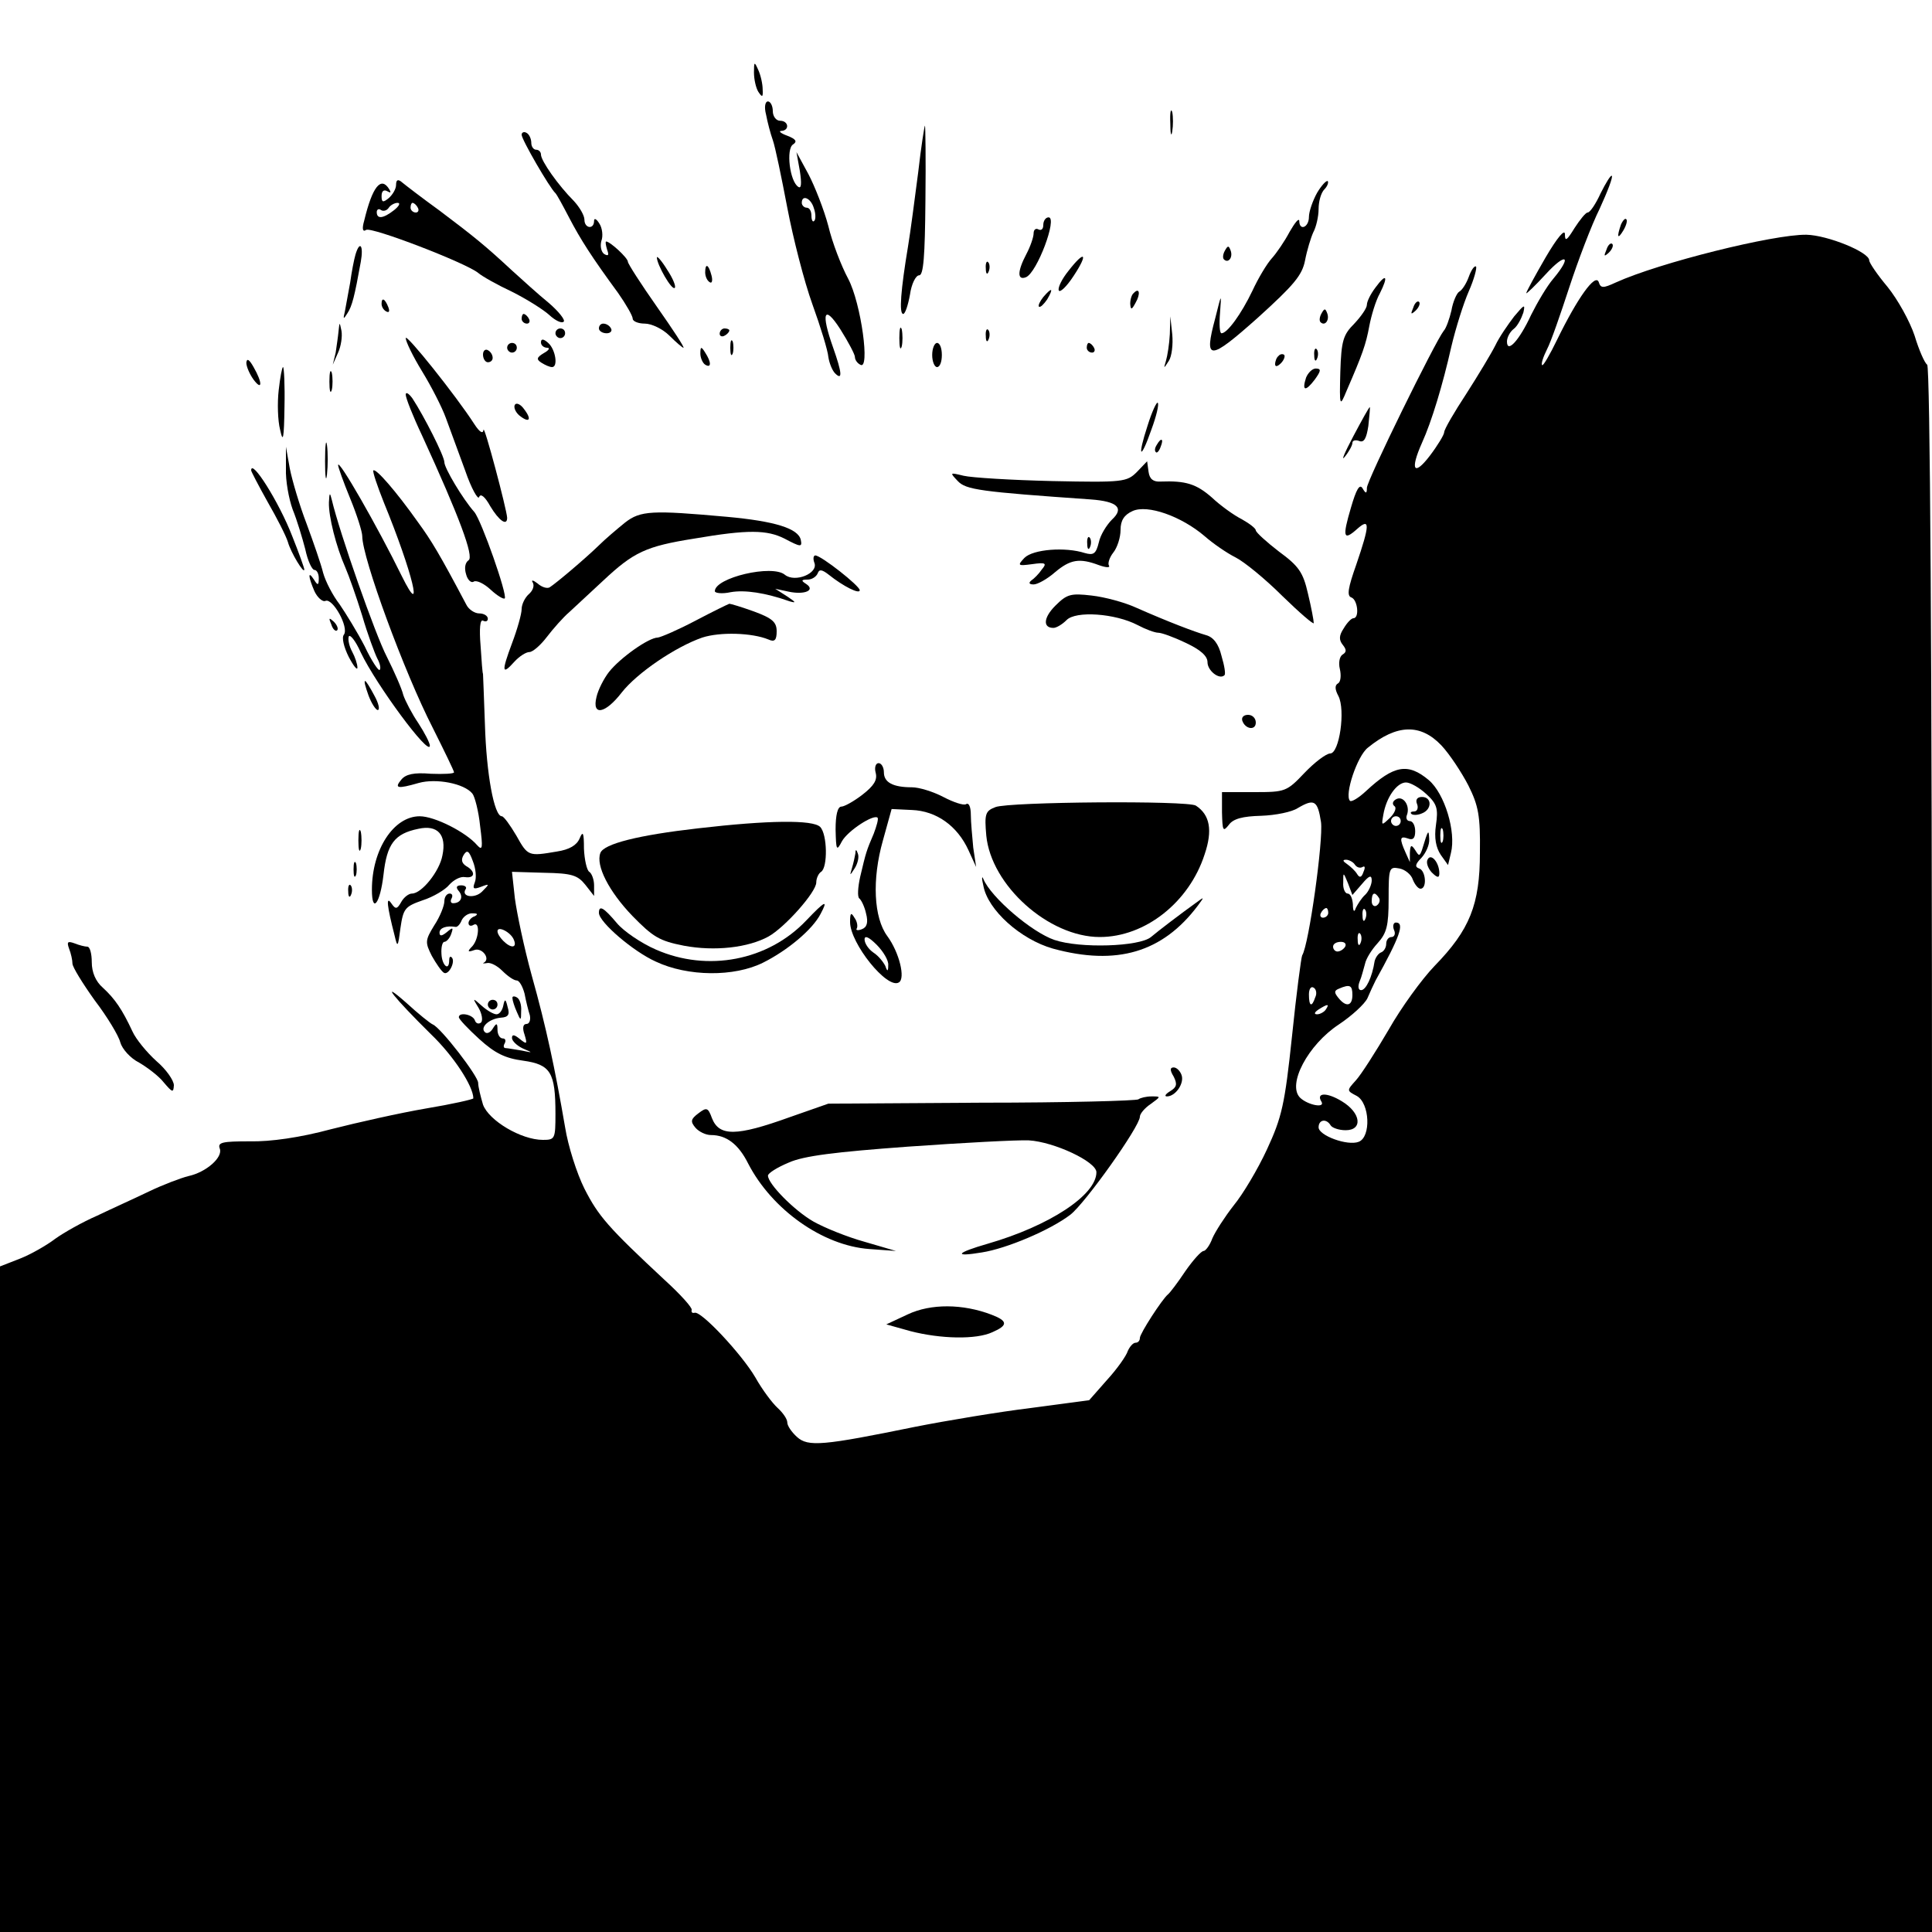 <?xml version="1.0" standalone="no"?>
<!DOCTYPE svg PUBLIC "-//W3C//DTD SVG 20010904//EN"
 "http://www.w3.org/TR/2001/REC-SVG-20010904/DTD/svg10.dtd">
<svg version="1.0" xmlns="http://www.w3.org/2000/svg"
 width="400pt" height="400pt" viewBox="0 0 400 400"
 preserveAspectRatio="xMidYMid meet">

<g transform="translate(0,400) scale(0.1,-0.1)"
fill="#000000" stroke="none">
<path d="M1561 3850 c0 -14 4 -32 9 -40 8 -12 10 -12 9 5 0 11 -4 29 -9 40 -8
18 -9 18 -9 -5z"/>
<path d="M1586 3763 c3 -16 9 -39 14 -53 5 -14 18 -77 30 -140 12 -63 35 -153
52 -200 17 -47 32 -96 33 -109 2 -13 8 -28 14 -34 16 -16 14 2 -4 53 -26 73
-19 91 15 38 17 -27 30 -52 30 -57 0 -6 5 -13 11 -16 21 -14 2 127 -25 178
-14 26 -33 75 -41 109 -9 34 -28 82 -41 107 l-25 46 7 -39 c4 -26 3 -37 -3
-33 -18 11 -26 79 -11 88 9 6 6 11 -12 18 -14 5 -19 10 -12 10 17 1 15 21 -3
21 -8 0 -15 9 -15 20 0 11 -5 20 -10 20 -6 0 -8 -12 -4 -27z m99 -194 c4 -11
4 -23 1 -26 -3 -4 -6 1 -6 10 0 10 -4 17 -10 17 -5 0 -10 5 -10 10 0 18 19 10
25 -11z"/>
<path d="M2423 3745 c0 -22 2 -30 4 -17 2 12 2 30 0 40 -3 9 -5 -1 -4 -23z"/>
<path d="M1901 3643 c-7 -54 -16 -123 -21 -153 -15 -90 -19 -140 -10 -140 4 0
10 18 14 40 3 22 12 40 19 40 9 0 12 39 13 155 1 85 0 155 -1 155 -1 0 -8 -44
-14 -97z"/>
<path d="M1080 3721 c0 -10 58 -110 70 -121 3 -3 15 -25 28 -50 24 -46 47 -82
102 -157 16 -23 30 -47 30 -53 0 -5 11 -10 25 -10 14 0 37 -11 51 -25 14 -14
27 -25 29 -25 3 0 -22 38 -55 85 -33 47 -60 89 -60 93 0 8 -37 42 -45 42 -2 0
-1 -7 2 -17 4 -11 3 -14 -6 -9 -6 4 -9 16 -6 27 4 10 2 27 -4 36 -6 10 -11 12
-11 6 0 -19 -20 -16 -20 2 0 9 -10 26 -22 39 -32 32 -68 83 -68 96 0 5 -4 10
-10 10 -5 0 -10 6 -10 14 0 8 -4 18 -10 21 -5 3 -10 1 -10 -4z"/>
<path d="M3314 3600 c-10 -22 -22 -40 -27 -40 -4 0 -16 -15 -27 -32 -16 -26
-20 -29 -20 -13 0 12 -16 -7 -40 -48 -22 -38 -40 -71 -40 -74 0 -2 18 15 40
39 42 46 56 39 16 -9 -13 -15 -33 -49 -46 -75 -24 -52 -50 -81 -50 -55 0 8 6
20 14 26 8 6 16 22 20 34 4 18 2 17 -19 -8 -13 -17 -31 -43 -39 -60 -8 -16
-35 -61 -60 -100 -25 -38 -46 -74 -46 -80 0 -5 -14 -28 -30 -49 -33 -43 -41
-29 -16 27 20 44 43 120 61 200 9 38 25 89 36 114 11 25 17 48 15 51 -3 3 -10
-7 -15 -21 -5 -14 -14 -28 -20 -31 -5 -3 -13 -21 -16 -39 -4 -17 -11 -37 -16
-42 -18 -23 -159 -310 -159 -325 0 -12 -2 -13 -9 -1 -6 10 -13 -2 -24 -40 -18
-61 -16 -70 13 -44 27 24 26 8 -2 -74 -17 -48 -20 -65 -10 -68 13 -5 17 -43 4
-43 -4 0 -13 -9 -20 -21 -10 -15 -10 -24 -2 -34 8 -10 8 -15 0 -20 -7 -4 -9
-18 -6 -30 3 -13 2 -27 -4 -30 -7 -4 -6 -13 1 -26 15 -29 2 -119 -17 -119 -8
0 -32 -18 -53 -40 -37 -39 -40 -40 -104 -40 l-67 0 0 -42 c1 -38 2 -41 14 -26
9 13 29 18 67 19 30 1 64 8 76 16 34 20 41 16 48 -29 5 -37 -25 -254 -39 -276
-2 -4 -12 -79 -21 -167 -15 -142 -21 -168 -52 -235 -19 -41 -50 -93 -69 -116
-18 -23 -38 -54 -44 -68 -5 -14 -14 -26 -18 -26 -5 0 -22 -19 -38 -42 -16 -24
-32 -45 -36 -48 -12 -10 -58 -81 -58 -90 0 -6 -4 -10 -9 -10 -5 0 -12 -8 -16
-17 -3 -10 -22 -37 -43 -60 l-37 -42 -120 -16 c-66 -8 -174 -26 -240 -39 -191
-39 -222 -42 -245 -21 -11 10 -20 23 -20 30 0 7 -9 20 -20 30 -11 10 -32 38
-46 63 -28 48 -113 139 -126 134 -5 -1 -7 1 -6 6 2 4 -23 32 -56 62 -117 109
-137 132 -166 189 -16 32 -34 89 -40 127 -21 122 -39 207 -69 314 -16 58 -31
130 -35 160 l-6 55 67 -2 c57 -1 69 -5 85 -25 l18 -23 0 22 c0 12 -5 25 -10
28 -5 3 -10 25 -11 48 0 33 -2 38 -9 21 -6 -14 -21 -23 -47 -27 -59 -10 -60
-10 -84 33 -13 22 -26 40 -30 40 -16 0 -32 88 -35 190 -2 58 -4 105 -4 105 -1
0 -3 26 -5 58 -3 36 -1 55 5 52 6 -3 10 -1 10 4 0 6 -8 11 -18 11 -9 0 -22 8
-27 19 -55 104 -72 132 -99 169 -46 65 -88 113 -93 108 -2 -2 8 -32 22 -67 59
-144 84 -247 37 -152 -51 104 -132 245 -132 230 0 -4 11 -35 25 -69 14 -34 25
-69 25 -78 0 -45 87 -282 146 -397 24 -48 44 -89 44 -92 0 -3 -22 -4 -48 -3
-35 3 -52 -1 -61 -12 -15 -18 -9 -20 36 -7 36 10 94 -1 111 -22 5 -6 13 -37
16 -67 6 -46 5 -52 -6 -40 -23 27 -88 60 -119 60 -54 0 -99 -69 -99 -152 0
-51 17 -29 24 31 7 64 23 85 72 95 40 9 59 -12 50 -55 -6 -33 -43 -79 -63 -79
-7 0 -17 -8 -22 -17 -9 -16 -12 -16 -21 -3 -11 16 -9 -5 7 -67 6 -26 7 -24 12
15 6 41 9 45 46 58 22 7 47 22 55 32 9 10 23 18 33 16 21 -3 22 12 2 23 -9 6
-11 13 -5 23 7 11 11 9 19 -13 6 -15 8 -34 4 -44 -5 -13 -3 -15 13 -9 18 7 18
6 2 -10 -15 -15 -44 -11 -34 5 3 4 -1 8 -9 8 -10 0 -12 -4 -5 -12 10 -12 4
-25 -12 -25 -5 0 -6 5 -3 10 3 6 1 10 -4 10 -6 0 -11 -7 -11 -16 0 -9 -9 -32
-21 -50 -19 -31 -19 -35 -5 -63 9 -16 20 -32 25 -35 10 -6 25 24 16 32 -3 3
-5 0 -5 -6 0 -24 -15 -11 -16 13 -1 14 2 25 6 25 4 0 11 7 14 16 5 14 4 15 -9
4 -10 -8 -15 -9 -15 -1 0 10 14 15 33 12 4 -1 10 6 13 14 4 8 14 15 23 14 10
0 11 -2 4 -6 -7 -2 -13 -9 -13 -14 0 -6 5 -7 10 -4 14 9 12 -28 -2 -44 -11
-11 -10 -13 4 -8 16 6 34 -18 20 -26 -4 -2 -1 -2 6 -1 7 2 21 -5 32 -16 11
-11 24 -20 30 -20 5 0 12 -12 16 -27 3 -16 8 -36 11 -45 2 -10 -1 -18 -7 -18
-7 0 -9 -8 -4 -22 6 -20 5 -21 -10 -9 -11 9 -16 10 -16 2 0 -6 10 -16 23 -22
21 -9 21 -9 -3 -4 -14 2 -29 5 -33 5 -5 0 -5 5 -2 10 3 6 1 10 -4 10 -6 0 -11
8 -11 18 0 14 -2 15 -10 2 -5 -8 -12 -11 -16 -7 -11 10 9 28 33 30 15 1 19 6
14 22 -4 17 -6 18 -9 3 -2 -10 -8 -18 -14 -18 -6 0 -20 8 -31 18 -19 17 -19
16 -6 -5 7 -12 9 -26 5 -30 -5 -4 -11 -2 -13 5 -5 12 -33 17 -33 6 0 -4 19
-24 42 -45 33 -30 54 -40 91 -45 57 -8 67 -24 67 -110 0 -52 -1 -54 -26 -54
-45 0 -112 40 -124 73 -5 17 -10 37 -10 45 0 14 -77 114 -94 121 -5 2 -30 22
-55 45 -58 51 -25 10 51 -65 47 -45 88 -108 88 -133 0 -2 -44 -12 -98 -21 -53
-9 -142 -29 -197 -43 -63 -17 -125 -26 -168 -25 -56 0 -67 -2 -62 -15 7 -18
-28 -49 -65 -57 -16 -4 -53 -18 -82 -32 -29 -14 -78 -36 -107 -50 -30 -13 -69
-35 -87 -48 -17 -13 -50 -32 -73 -41 l-41 -16 0 -689 0 -689 2000 0 2000 0 0
1619 c0 1024 -4 1622 -10 1626 -5 3 -17 30 -26 60 -10 30 -35 75 -56 101 -21
25 -38 50 -38 55 0 17 -86 52 -130 53 -68 1 -305 -58 -395 -99 -26 -12 -31
-12 -35 1 -7 19 -44 -33 -86 -119 -15 -31 -29 -55 -31 -53 -3 2 2 17 10 33 8
15 28 73 46 128 18 55 46 129 63 163 16 35 28 66 25 68 -2 2 -12 -14 -23 -36z
m-330 -1143 c17 -18 42 -56 56 -83 21 -42 25 -63 24 -139 0 -108 -21 -160 -94
-235 -26 -27 -69 -86 -95 -132 -27 -46 -57 -93 -68 -105 -19 -21 -19 -21 2
-32 27 -15 30 -85 4 -95 -23 -9 -83 13 -83 30 0 16 16 19 25 4 3 -5 17 -10 31
-10 36 0 32 36 -8 60 -31 19 -54 18 -42 -1 8 -14 -28 -7 -44 8 -28 27 16 110
80 152 27 18 53 42 59 54 5 12 13 29 17 37 50 90 61 120 42 120 -5 0 -7 -7 -4
-15 4 -8 1 -15 -5 -15 -6 0 -11 -6 -11 -14 0 -8 -5 -16 -11 -18 -5 -2 -11 -10
-13 -18 -5 -33 -18 -60 -28 -60 -6 0 -7 8 -3 18 4 9 8 26 11 36 2 11 14 30 26
43 19 21 23 36 23 92 0 64 1 67 22 63 12 -2 25 -13 28 -23 4 -10 11 -19 16
-19 14 0 11 38 -3 42 -9 3 -8 9 5 22 9 10 17 27 16 39 -1 21 -2 20 -15 -23 -5
-13 -6 -13 -14 0 -8 12 -10 11 -11 -5 l0 -20 -9 20 c-13 29 -12 35 5 29 10 -4
15 0 15 15 0 12 -5 21 -11 21 -6 0 -9 6 -6 13 7 19 -8 41 -23 32 -7 -4 -8 -10
-3 -14 5 -3 1 -14 -9 -24 -18 -17 -18 -17 -14 6 6 36 28 67 47 67 9 0 28 -11
42 -24 22 -20 25 -30 20 -64 -4 -27 0 -47 10 -62 l15 -21 6 25 c11 44 -13 123
-46 151 -43 36 -72 31 -130 -23 -15 -14 -30 -23 -33 -20 -12 12 15 93 37 110
60 49 109 50 152 5z m-84 -157 c0 -5 -4 -10 -10 -10 -5 0 -10 5 -10 10 0 6 5
10 10 10 6 0 10 -4 10 -10z m87 -42 c-3 -7 -5 -2 -5 12 0 14 2 19 5 13 2 -7 2
-19 0 -25z m-182 -48 c4 -6 11 -8 16 -5 5 3 6 -1 2 -10 -4 -12 -8 -13 -13 -5
-4 7 -14 16 -21 21 -9 6 -10 9 -2 9 6 0 15 -5 18 -10z m15 -40 c15 18 20 19
20 7 0 -8 -6 -22 -13 -29 -8 -7 -16 -20 -20 -28 -3 -10 -6 -7 -6 8 -1 12 -5
22 -11 22 -5 0 -10 10 -9 23 0 22 0 22 10 -2 l9 -24 20 23z m35 -29 c3 -5 1
-12 -5 -16 -5 -3 -10 1 -10 9 0 18 6 21 15 7z m-105 -31 c0 -5 -5 -10 -11 -10
-5 0 -7 5 -4 10 3 6 8 10 11 10 2 0 4 -4 4 -10z m77 -12 c-3 -8 -6 -5 -6 6 -1
11 2 17 5 13 3 -3 4 -12 1 -19z m-1763 -44 c7 -17 -6 -18 -22 -2 -7 7 -12 15
-12 20 0 12 28 -2 34 -18z m1753 -6 c-3 -8 -6 -5 -6 6 -1 11 2 17 5 13 3 -3 4
-12 1 -19z m-32 -8 c-3 -5 -10 -10 -16 -10 -5 0 -9 5 -9 10 0 6 7 10 16 10 8
0 12 -4 9 -10z m-62 -105 c-7 -21 -13 -19 -13 6 0 11 4 18 10 14 5 -3 7 -12 3
-20z m77 5 c0 -23 -13 -26 -29 -6 -9 11 -9 15 1 19 23 10 28 7 28 -13z m-55
-30 c-3 -5 -12 -10 -18 -10 -7 0 -6 4 3 10 19 12 23 12 15 0z"/>
<path d="M2934 2335 c3 -8 0 -15 -6 -15 -6 0 -9 -2 -6 -5 3 -3 13 -3 22 1 21
8 21 34 0 34 -10 0 -14 -6 -10 -15z"/>
<path d="M2956 2221 c-4 -6 0 -18 8 -27 12 -12 16 -12 16 -2 0 22 -17 42 -24
29z"/>
<path d="M820 3617 c0 -8 -7 -20 -15 -27 -12 -10 -15 -9 -15 4 0 11 5 14 12
10 7 -4 8 -3 4 4 -17 28 -35 6 -52 -65 -5 -17 -3 -24 4 -19 11 7 206 -68 232
-89 8 -7 40 -25 70 -39 30 -15 65 -37 77 -48 13 -12 26 -18 30 -14 4 3 -10 21
-31 39 -21 17 -55 48 -76 67 -55 51 -77 69 -150 124 -36 26 -71 53 -77 58 -9
8 -13 6 -13 -5z m-4 -52 c-23 -18 -36 -19 -36 -4 0 5 4 8 9 4 5 -3 12 -1 16 5
3 5 12 10 18 10 7 0 3 -7 -7 -15z m49 5 c3 -5 1 -10 -4 -10 -6 0 -11 5 -11 10
0 6 2 10 4 10 3 0 8 -4 11 -10z"/>
<path d="M2727 3601 c-9 -16 -17 -39 -17 -50 0 -22 -20 -30 -20 -8 -1 6 -9 -4
-20 -23 -10 -19 -27 -44 -37 -55 -10 -11 -28 -41 -40 -67 -23 -48 -52 -88 -64
-88 -4 0 -5 19 -3 43 3 41 3 40 -10 -12 -24 -89 -13 -89 88 1 75 68 92 88 98
119 4 21 12 47 17 58 6 11 11 33 11 48 0 16 5 34 12 41 6 6 9 14 7 17 -3 2
-13 -9 -22 -24z"/>
<path d="M2160 3534 c0 -8 -4 -12 -10 -9 -5 3 -10 0 -10 -8 0 -8 -7 -28 -15
-43 -19 -36 -19 -55 -1 -48 23 9 66 124 47 124 -6 0 -11 -7 -11 -16z"/>
<path d="M3356 3535 c-9 -26 -7 -32 5 -12 6 10 9 21 6 23 -2 3 -7 -2 -11 -11z"/>
<path d="M3326 3483 c-6 -14 -5 -15 5 -6 7 7 10 15 7 18 -3 3 -9 -2 -12 -12z"/>
<path d="M736 3473 c-3 -10 -8 -36 -11 -58 -4 -22 -9 -49 -11 -60 -4 -16 -3
-17 5 -4 10 15 15 35 28 107 6 34 -2 45 -11 15z"/>
<path d="M2536 3481 c-4 -7 -5 -15 -2 -18 9 -9 19 4 14 18 -4 11 -6 11 -12 0z"/>
<path d="M1360 3467 c0 -15 31 -69 37 -63 3 3 -4 20 -16 38 -11 18 -21 29 -21
25z"/>
<path d="M2212 3439 c-13 -16 -22 -34 -20 -40 2 -6 16 7 31 30 31 47 23 54
-11 10z"/>
<path d="M2041 3444 c0 -11 3 -14 6 -6 3 7 2 16 -1 19 -3 4 -6 -2 -5 -13z"/>
<path d="M1460 3436 c0 -8 4 -17 9 -20 5 -4 7 3 4 14 -6 23 -13 26 -13 6z"/>
<path d="M2848 3405 c-10 -13 -18 -29 -18 -36 0 -7 -12 -24 -26 -39 -23 -23
-27 -35 -29 -100 -2 -73 -1 -73 13 -39 33 76 40 96 47 134 4 21 13 52 22 68
18 36 13 42 -9 12z"/>
<path d="M2160 3385 c-7 -9 -11 -17 -9 -20 3 -2 10 5 17 15 14 24 10 26 -8 5z"/>
<path d="M2347 3393 c-4 -3 -7 -13 -7 -22 1 -13 3 -13 11 2 11 19 8 33 -4 20z"/>
<path d="M790 3371 c0 -6 4 -13 10 -16 6 -3 7 1 4 9 -7 18 -14 21 -14 7z"/>
<path d="M2926 3363 c-6 -14 -5 -15 5 -6 7 7 10 15 7 18 -3 3 -9 -2 -12 -12z"/>
<path d="M2736 3351 c-4 -7 -5 -15 -2 -18 9 -9 19 4 14 18 -4 11 -6 11 -12 0z"/>
<path d="M1080 3340 c0 -5 5 -10 11 -10 5 0 7 5 4 10 -3 6 -8 10 -11 10 -2 0
-4 -4 -4 -10z"/>
<path d="M2422 3308 c-1 -20 -5 -45 -8 -55 -5 -17 -5 -17 6 0 6 9 9 34 7 55
l-4 37 -1 -37z"/>
<path d="M701 3315 c-1 -11 -4 -31 -6 -45 l-6 -25 11 25 c6 13 9 33 7 45 -4
19 -4 19 -6 0z"/>
<path d="M1240 3320 c0 -5 7 -10 16 -10 8 0 12 5 9 10 -3 6 -10 10 -16 10 -5
0 -9 -4 -9 -10z"/>
<path d="M1862 3300 c0 -19 2 -27 5 -17 2 9 2 25 0 35 -3 9 -5 1 -5 -18z"/>
<path d="M1150 3310 c0 -5 5 -10 10 -10 6 0 10 5 10 10 0 6 -4 10 -10 10 -5 0
-10 -4 -10 -10z"/>
<path d="M1490 3309 c0 -5 5 -7 10 -4 6 3 10 8 10 11 0 2 -4 4 -10 4 -5 0 -10
-5 -10 -11z"/>
<path d="M2041 3304 c0 -11 3 -14 6 -6 3 7 2 16 -1 19 -3 4 -6 -2 -5 -13z"/>
<path d="M840 3300 c0 -7 15 -38 34 -69 19 -31 41 -74 49 -96 8 -22 26 -71 40
-109 13 -38 27 -62 29 -55 3 8 12 1 23 -19 18 -30 35 -42 35 -24 -1 18 -48
195 -49 182 -1 -9 -8 -5 -19 12 -38 59 -142 189 -142 178z"/>
<path d="M1120 3291 c0 -6 6 -11 13 -11 6 0 4 -5 -7 -11 -15 -9 -16 -13 -5
-20 8 -5 17 -9 22 -9 13 0 7 37 -8 50 -10 9 -15 9 -15 1z"/>
<path d="M1512 3280 c0 -14 2 -19 5 -12 2 6 2 18 0 25 -3 6 -5 1 -5 -13z"/>
<path d="M1050 3280 c0 -5 5 -10 10 -10 6 0 10 5 10 10 0 6 -4 10 -10 10 -5 0
-10 -4 -10 -10z"/>
<path d="M1930 3265 c0 -14 5 -25 10 -25 6 0 10 11 10 25 0 14 -4 25 -10 25
-5 0 -10 -11 -10 -25z"/>
<path d="M2250 3280 c0 -5 5 -10 11 -10 5 0 7 5 4 10 -3 6 -8 10 -11 10 -2 0
-4 -4 -4 -10z"/>
<path d="M1000 3266 c0 -9 5 -16 10 -16 6 0 10 4 10 9 0 6 -4 13 -10 16 -5 3
-10 -1 -10 -9z"/>
<path d="M1450 3268 c0 -9 5 -20 10 -23 13 -8 13 5 0 25 -8 13 -10 13 -10 -2z"/>
<path d="M2721 3264 c0 -11 3 -14 6 -6 3 7 2 16 -1 19 -3 4 -6 -2 -5 -13z"/>
<path d="M2647 3263 c-4 -3 -7 -11 -7 -17 0 -6 5 -5 12 2 6 6 9 14 7 17 -3 3
-9 2 -12 -2z"/>
<path d="M510 3249 c0 -8 7 -24 15 -35 18 -24 19 -7 0 26 -9 16 -14 19 -15 9z"/>
<path d="M577 3192 c-3 -26 -2 -63 3 -82 6 -28 8 -19 9 48 1 45 -1 82 -3 82
-2 0 -6 -21 -9 -48z"/>
<path d="M682 3210 c0 -19 2 -27 5 -17 2 9 2 25 0 35 -3 9 -5 1 -5 -18z"/>
<path d="M2704 3218 c-9 -28 -1 -29 18 -4 13 18 14 23 2 23 -7 0 -16 -9 -20
-19z"/>
<path d="M840 3183 c0 -7 15 -45 34 -85 77 -168 108 -251 96 -258 -7 -5 -9
-16 -5 -29 3 -12 11 -19 16 -15 6 3 21 -4 35 -17 13 -12 26 -20 29 -18 6 7
-48 161 -63 179 -24 27 -62 91 -62 103 0 13 -43 97 -66 132 -8 11 -14 14 -14
8z"/>
<path d="M1066 3162 c-3 -5 1 -15 9 -22 21 -17 27 -9 10 13 -7 10 -16 14 -19
9z"/>
<path d="M2376 3119 c-22 -67 -15 -74 8 -8 10 27 16 52 13 55 -2 3 -12 -18
-21 -47z"/>
<path d="M2802 3097 c-18 -34 -26 -53 -18 -43 9 11 16 24 16 29 0 5 6 7 14 4
10 -4 15 5 19 31 2 20 4 38 3 39 -1 1 -16 -26 -34 -60z"/>
<path d="M673 3045 c0 -33 2 -45 4 -27 2 18 2 45 0 60 -2 15 -4 0 -4 -33z"/>
<path d="M2395 3079 c-4 -6 -5 -12 -2 -15 2 -3 7 2 10 11 7 17 1 20 -8 4z"/>
<path d="M592 3030 c-1 -25 6 -63 14 -85 9 -22 20 -59 26 -82 5 -24 14 -43 19
-43 5 0 9 -8 9 -17 0 -15 -2 -16 -10 -3 -13 20 -12 6 1 -24 6 -13 17 -23 23
-20 15 6 49 -55 38 -70 -5 -6 0 -26 10 -46 10 -19 18 -29 18 -22 0 7 -5 22
-11 33 -6 11 -9 25 -7 31 2 6 14 -8 25 -33 32 -67 142 -216 143 -193 0 6 -11
27 -24 47 -13 19 -27 46 -31 58 -3 13 -19 49 -34 79 -24 46 -98 257 -114 325
-4 16 -5 16 -6 -5 -1 -29 15 -92 34 -135 7 -16 23 -61 35 -100 11 -38 26 -78
31 -88 6 -11 8 -21 5 -24 -2 -3 -17 19 -31 49 -15 29 -39 68 -52 87 -14 18
-29 47 -34 65 -4 17 -20 63 -34 101 -15 39 -30 90 -35 115 l-8 45 0 -45z"/>
<path d="M2354 3023 c-21 -21 -29 -22 -175 -19 -85 2 -167 7 -184 11 -29 7
-29 7 -12 -11 17 -18 46 -22 275 -38 56 -4 70 -18 44 -42 -11 -11 -24 -32 -27
-47 -6 -24 -11 -27 -29 -22 -40 13 -107 8 -125 -10 -15 -16 -14 -17 16 -13 28
4 31 2 20 -11 -6 -9 -16 -19 -22 -23 -6 -5 -4 -8 5 -8 8 0 28 11 44 25 32 27
51 30 91 15 14 -5 24 -6 21 -1 -3 4 1 17 9 27 8 10 15 31 15 47 0 19 7 31 25
39 31 14 101 -11 149 -52 17 -15 46 -35 64 -44 18 -9 62 -45 97 -80 36 -35 65
-60 65 -56 0 5 -5 32 -12 61 -10 44 -19 57 -60 87 -26 20 -48 40 -48 44 0 4
-13 14 -29 23 -16 8 -44 28 -62 45 -32 28 -54 35 -106 33 -15 -1 -23 5 -25 20
l-3 22 -21 -22z"/>
<path d="M520 3026 c0 -2 15 -31 34 -65 19 -33 38 -70 42 -83 6 -22 34 -68 34
-57 0 3 -11 34 -25 69 -27 70 -85 162 -85 136z"/>
<path d="M1294 2918 c-16 -13 -41 -34 -55 -48 -29 -28 -87 -77 -101 -86 -5 -3
-16 0 -25 8 -9 7 -14 8 -10 2 4 -7 0 -17 -8 -24 -8 -7 -15 -21 -15 -31 0 -10
-9 -42 -20 -71 -22 -59 -21 -67 5 -38 10 11 24 20 31 20 7 0 23 14 36 31 13
17 34 41 47 52 13 12 44 41 70 65 63 59 88 71 189 87 111 19 150 18 186 0 34
-18 37 -18 34 -3 -5 24 -54 39 -153 48 -155 14 -179 13 -211 -12z"/>
<path d="M2251 2874 c0 -11 3 -14 6 -6 3 7 2 16 -1 19 -3 4 -6 -2 -5 -13z"/>
<path d="M1686 2835 c9 -22 -40 -42 -61 -25 -26 22 -145 -6 -145 -34 0 -4 15
-6 33 -2 29 5 71 -1 122 -19 14 -4 13 -2 -5 10 l-25 16 28 -6 c33 -7 56 3 36
16 -11 7 -10 9 3 9 9 0 18 6 21 13 3 9 9 8 23 -3 30 -24 64 -41 64 -32 0 9
-80 72 -92 72 -4 0 -5 -7 -2 -15z"/>
<path d="M2185 2746 c-25 -25 -26 -46 -4 -46 6 0 18 7 27 16 19 20 101 14 147
-10 17 -9 36 -16 43 -16 7 0 32 -9 57 -21 30 -14 45 -27 45 -40 0 -18 25 -37
35 -27 3 2 0 20 -6 40 -6 25 -17 39 -32 43 -24 7 -77 27 -145 57 -24 11 -65
22 -92 25 -43 5 -51 3 -75 -21z"/>
<path d="M1440 2715 c-36 -19 -71 -34 -78 -35 -19 0 -78 -42 -101 -71 -11 -14
-23 -38 -26 -52 -10 -40 18 -35 52 9 32 41 112 95 167 114 37 12 103 10 137
-4 13 -6 17 -1 17 17 0 19 -9 27 -47 41 -25 9 -48 16 -51 16 -3 -1 -34 -16
-70 -35z"/>
<path d="M686 2707 c3 -10 9 -15 12 -12 3 3 0 11 -7 18 -10 9 -11 8 -5 -6z"/>
<path d="M763 2560 c6 -16 15 -30 19 -30 5 0 2 14 -7 30 -9 17 -17 30 -19 30
-3 0 1 -13 7 -30z"/>
<path d="M2572 2508 c6 -18 28 -21 28 -4 0 9 -7 16 -16 16 -9 0 -14 -5 -12
-12z"/>
<path d="M1813 2400 c4 -15 -4 -27 -27 -45 -18 -14 -38 -25 -44 -25 -8 0 -12
-18 -12 -47 1 -44 2 -46 13 -25 12 22 66 57 74 49 2 -3 -2 -17 -8 -33 -15 -35
-16 -38 -28 -89 -5 -22 -6 -42 -2 -45 4 -3 11 -17 14 -31 5 -19 2 -29 -9 -33
-8 -3 -13 -2 -10 2 2 4 1 14 -5 22 -7 12 -9 10 -9 -9 0 -44 77 -140 101 -125
14 8 1 62 -24 96 -28 38 -32 117 -9 198 l18 65 42 -2 c51 -2 94 -33 117 -83
l16 -35 -6 40 c-2 22 -5 53 -5 68 0 16 -4 26 -10 22 -5 -3 -26 4 -47 15 -21
11 -50 20 -65 20 -39 0 -58 10 -58 31 0 10 -5 19 -11 19 -6 0 -9 -9 -6 -20z
m26 -398 c0 -14 -2 -14 -6 -2 -4 8 -14 21 -25 28 -10 7 -18 19 -18 27 0 9 9 5
25 -11 14 -14 25 -33 24 -42z"/>
<path d="M2061 2329 c-21 -8 -23 -14 -19 -59 10 -103 129 -210 235 -210 94 0
185 72 217 171 17 50 11 82 -18 101 -16 11 -387 8 -415 -3z"/>
<path d="M1445 2285 c-123 -14 -195 -32 -202 -51 -10 -26 18 -80 66 -130 43
-44 56 -52 107 -62 64 -12 133 -4 175 19 34 19 99 92 99 112 0 9 5 19 10 22
14 9 13 78 -2 93 -15 15 -107 14 -253 -3z"/>
<path d="M742 2260 c0 -19 2 -27 5 -17 2 9 2 25 0 35 -3 9 -5 1 -5 -18z"/>
<path d="M1771 2233 c-1 -6 -4 -20 -7 -30 -5 -17 -5 -17 6 0 6 10 9 23 6 30
-3 9 -5 9 -5 0z"/>
<path d="M732 2200 c0 -14 2 -19 5 -12 2 6 2 18 0 25 -3 6 -5 1 -5 -13z"/>
<path d="M2036 2166 c9 -50 77 -111 144 -130 132 -36 227 -8 300 89 14 19 14
19 -5 5 -28 -20 -78 -58 -92 -70 -24 -20 -147 -24 -200 -6 -47 16 -131 88
-147 126 -3 8 -4 2 0 -14z"/>
<path d="M721 2154 c0 -11 3 -14 6 -6 3 7 2 16 -1 19 -3 4 -6 -2 -5 -13z"/>
<path d="M1669 2094 c-79 -83 -204 -107 -311 -60 -30 13 -67 38 -81 55 -27 32
-37 38 -37 21 0 -19 71 -80 118 -101 66 -31 162 -32 222 -2 50 25 102 68 119
101 16 30 10 28 -30 -14z"/>
<path d="M143 2036 c4 -10 7 -24 7 -31 0 -7 21 -41 46 -76 26 -34 50 -74 53
-87 4 -14 21 -33 39 -42 17 -10 41 -28 51 -41 18 -21 20 -22 21 -6 0 10 -16
33 -36 50 -20 18 -43 46 -50 62 -21 45 -36 67 -61 90 -15 13 -23 32 -23 53 0
18 -4 32 -9 32 -5 0 -17 3 -27 7 -14 5 -16 3 -11 -11z"/>
<path d="M1061 1933 c0 -4 4 -17 9 -28 8 -19 9 -19 9 2 1 12 -3 25 -9 28 -5 3
-10 3 -9 -2z"/>
<path d="M1010 1920 c0 -5 5 -10 10 -10 6 0 10 5 10 10 0 6 -4 10 -10 10 -5 0
-10 -4 -10 -10z"/>
<path d="M2430 1771 c8 -16 6 -22 -7 -30 -10 -6 -13 -11 -7 -11 18 0 37 28 30
45 -3 8 -10 15 -16 15 -8 0 -8 -6 0 -19z"/>
<path d="M2357 1724 c-3 -3 -149 -7 -324 -7 l-318 -2 -80 -28 c-111 -40 -146
-40 -161 -2 -8 22 -11 23 -28 10 -16 -12 -17 -17 -6 -30 7 -8 21 -15 32 -15
32 0 57 -19 77 -59 49 -95 154 -170 251 -177 l55 -4 -65 19 c-36 10 -83 29
-106 42 -40 23 -94 78 -94 95 0 5 19 17 43 27 31 14 97 22 247 33 113 8 225
14 250 13 52 -3 140 -44 140 -66 0 -47 -97 -111 -225 -148 -66 -19 -72 -28
-12 -18 51 8 141 46 183 78 31 24 144 183 144 203 0 6 10 18 22 26 22 16 22
16 2 16 -11 0 -23 -3 -27 -6z"/>
<path d="M1880 1279 l-45 -21 50 -14 c62 -16 136 -18 170 -2 32 14 32 23 -2
36 -60 23 -126 23 -173 1z"/>
</g>
</svg>
